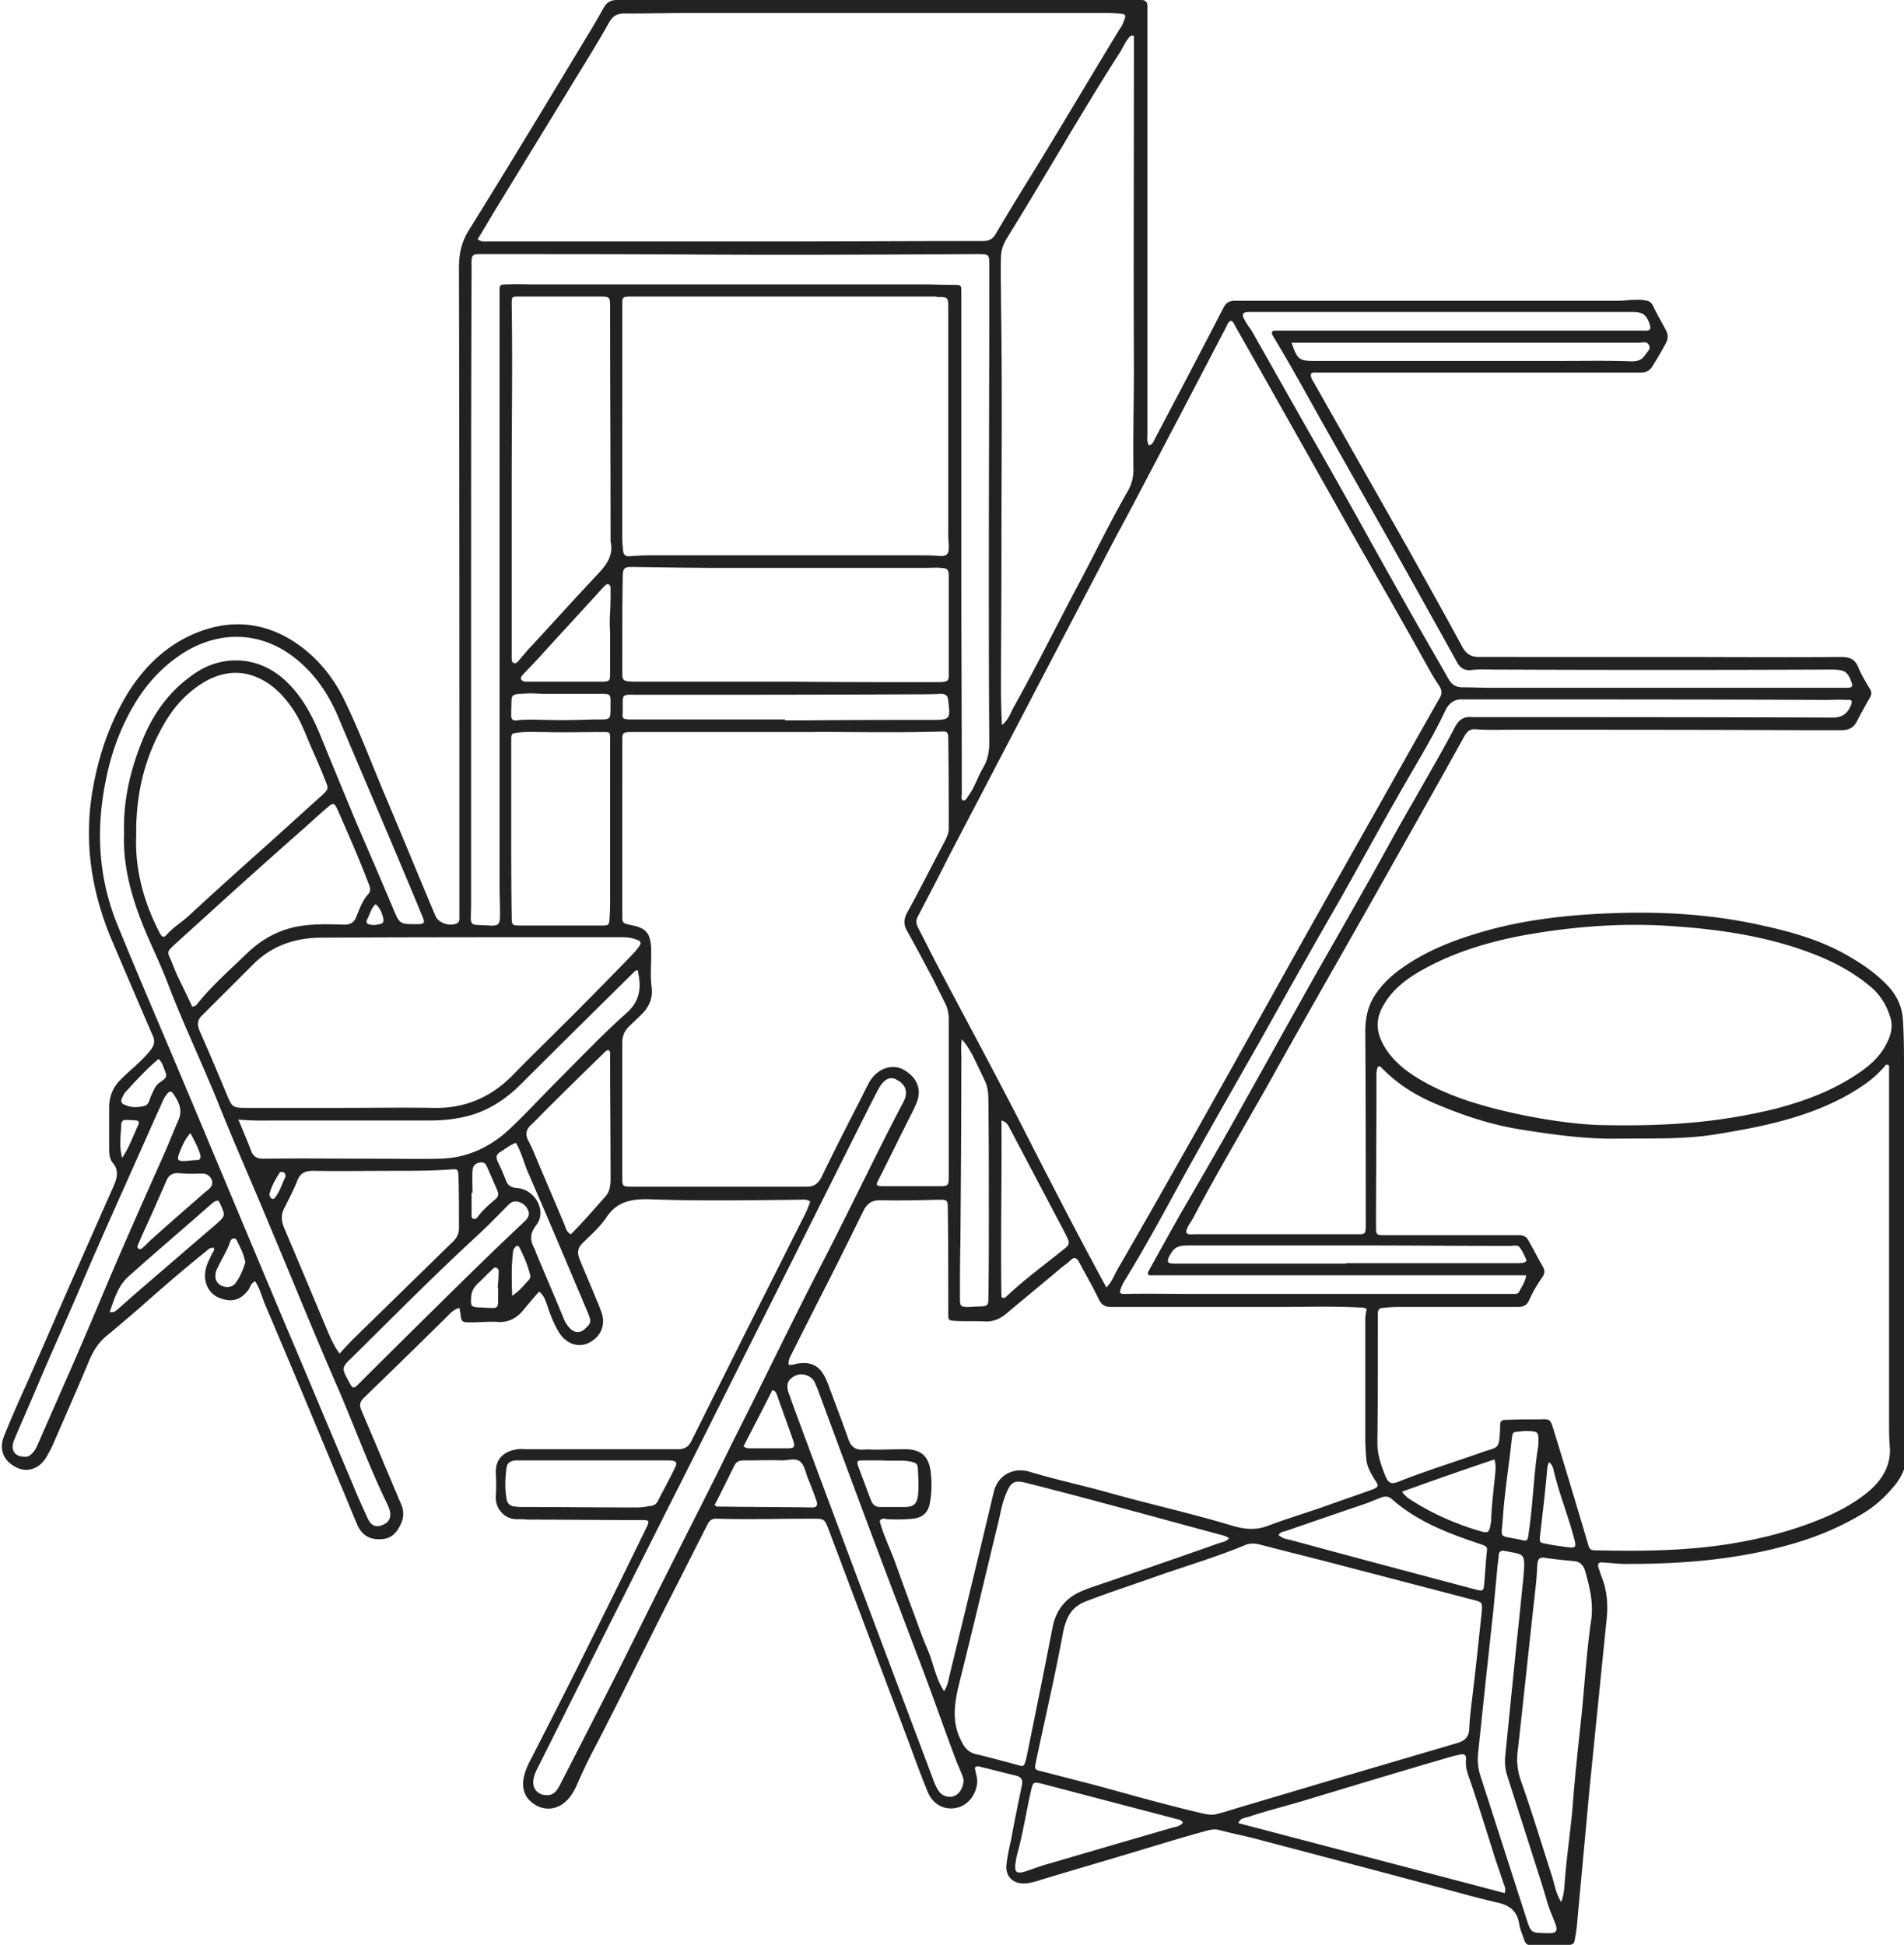 <svg fill="none" xmlns="http://www.w3.org/2000/svg" viewBox="0 0 604 617"><g clip-path="url(#a)"><path d="M604 340.082c0-5.325 0-10.65-.296-15.828-.148-4.29-1.628-7.988-4.587-11.242-3.699-3.994-7.99-6.953-12.577-9.615-8.582-5.03-17.904-7.693-27.374-9.764-15.093-3.402-30.333-4.437-45.722-3.994-14.057.444-27.965 1.775-41.43 5.474-10.062 2.81-19.68 6.36-28.262 12.721-2.811 2.071-5.327 4.586-7.25 7.397-2.516 3.55-3.404 7.692-3.404 11.982.148 20.265.148 40.679.148 60.945 0 3.402 0 3.403-2.811 3.403h-51.788c-.74 0-1.776.295-2.368-.592.148-1.775 1.48-3.107 2.22-4.586 7.99-15.088 16.72-29.733 25.006-44.526 10.95-19.674 22.195-39.2 33.293-58.874 9.321-16.568 18.643-32.988 27.817-49.556.888-1.479 1.776-2.218 3.551-2.071 3.552.296 7.251.148 10.802.148 31.517 0 62.886 0 94.403.148h10.801c2.22 0 3.847-.739 4.883-2.81 1.332-2.515 2.664-5.03 4.143-7.544.592-1.036.592-1.924-.148-2.959-1.331-2.219-2.663-4.438-3.551-6.657-1.036-2.514-2.663-3.254-5.327-3.254-18.348.148-36.695 0-55.043 0H469.35c-2.515 0-3.995-.74-5.327-2.959-5.622-10.354-11.393-20.709-17.164-31.064a1435697.78 1435697.78 0 0 0-30.185-53.253c-.444-.74-1.036-1.628-.74-2.663.592-.444 1.184-.296 1.776-.296h102.837c1.627 0 2.811-.592 3.699-2.071a121.333 121.333 0 0 0 4.291-7.396c.74-1.48.592-2.811-.148-4.142-1.332-2.515-2.811-5.03-3.995-7.544-.592-1.184-1.332-1.628-2.664-1.776-2.811-.443-5.622.148-8.582.148H391.816c-1.924 0-2.812.592-3.7 2.22-4.882 9.467-9.765 18.786-14.648 28.105-2.368 4.438-4.735 9.024-7.103 13.462-.443.887-.739 1.923-1.923 2.07-.74-1.331-.444-2.662-.444-3.846V2.071c0-1.48-.592-2.071-2.072-2.071H195.76c-2.072 0-3.255.74-4.291 2.515-1.924 3.55-3.995 6.952-6.067 10.355-12.133 20.117-24.266 40.236-36.696 60.206-2.367 3.846-3.107 7.544-3.107 11.834.148 65.531.148 131.062.148 196.593v9.172c0 .887.148 1.923-1.036 2.367-2.367.887-5.77-.296-6.658-2.663-5.179-12.278-10.21-24.556-15.389-36.834-4.439-10.354-8.286-20.857-13.169-30.916-3.699-7.84-9.026-14.349-16.276-19.083-8.73-5.621-18.2-6.952-27.966-3.846-11.541 3.698-19.975 11.834-25.894 22.189-5.03 8.876-8.138 18.343-9.914 28.402-2.959 16.716-.444 32.692 6.067 48.076 4.291 10.059 8.582 20.118 12.873 30.029.888 1.923.592 3.254-.74 4.882-2.663 3.402-6.066 5.917-9.026 8.875-2.811 2.663-3.995 5.621-3.995 9.32v13.017c0 1.479.148 3.106 1.036 4.29 2.22 2.515 1.48 5.029.296 7.692-4.143 9.319-8.286 18.787-12.43 28.106-4.882 11.094-9.617 22.041-14.5 33.135-2.663 5.917-5.327 11.835-7.694 17.752-1.776 4.289-.296 7.988 3.847 10.059 3.551 1.775 7.398.443 9.618-3.403.74-1.331 1.48-2.662 2.071-3.994 3.847-8.875 7.842-17.899 11.542-26.774 1.331-3.107 3.107-5.77 5.77-7.84 3.7-3.107 7.399-6.213 11.098-9.468 6.51-5.769 13.02-11.39 19.827-16.863.74-.592 1.48-1.48 2.664-1.332.444.74-.148 1.184-.444 1.775-.888 1.923-1.924 3.699-2.22 5.917-.444 3.551 1.184 6.805 4.291 8.136 3.995 1.628 6.807.888 9.322-2.366.74-.888.74-2.219 2.22-2.811 1.48 2.219 2.071 4.734 3.107 7.248 7.99 18.787 15.832 37.574 23.675 56.508 1.923 4.438 3.699 9.024 5.622 13.461 1.332 3.107 3.7 4.734 7.251 4.586 3.551 0 5.327-2.071 6.658-5.029.888-2.071.888-3.994 0-6.065-1.775-4.142-3.551-8.432-5.327-12.574-2.367-5.769-4.882-11.538-7.25-17.159-.74-1.628-.592-2.811.888-4.142 8.73-8.432 17.312-16.864 25.894-25.296 1.184-1.183 2.368-2.662 4.291-3.106.148.592.148 1.035.296 1.479.296 2.959.296 3.107 3.403 3.107 2.812 0 5.475-.296 8.286-.148 3.7.295 6.511-1.332 8.73-4.29 1.48-1.775 2.96-3.55 4.587-5.326 1.628 1.332 2.072 3.107 2.664 4.734.888 2.663 1.923 5.325 3.403 7.84 2.072 3.698 5.919 5.325 9.322 3.846 3.995-1.775 5.771-5.621 4.439-9.615a47.953 47.953 0 0 0-1.628-4.142c-1.775-4.438-3.699-8.728-5.474-13.165-.74-2.071-.444-3.403 1.035-4.882 2.664-2.663 5.475-5.029 7.547-8.136 3.403-5.177 8.138-5.917 13.76-5.769 15.833.592 31.517.296 47.35.148 1.184 0 2.367-.296 3.551.592-.592 1.775-1.332 3.55-2.219 5.177-3.996 7.84-7.843 15.68-11.838 23.52-7.99 15.828-15.832 31.657-23.674 47.337-.888 1.775-2.072 2.514-4.292 2.514H167.35c-1.036 0-2.071-.147-3.107 0-4.291.592-7.102 2.959-6.954 7.545a64.581 64.581 0 0 1 0 7.544c-.148 4.142 3.107 7.248 6.806 7.1 1.036 0 2.072 0 3.107.148 12.134 0 24.119.148 36.252.148 2.516 0 2.664.148 1.628 2.367-6.215 12.722-12.429 25.443-18.792 38.165-6.067 12.278-12.281 24.408-18.496 36.538-.888 1.775-1.48 3.55-1.775 5.325-.444 3.55.887 6.213 3.847 7.988 2.959 1.775 6.51 1.479 9.174-.74 1.627-1.331 2.663-2.958 3.551-4.733 1.775-3.994 3.551-7.988 5.623-11.834 8.878-17.012 17.164-34.319 25.894-51.331 3.403-6.656 6.806-13.461 10.209-20.118.592-1.183 1.184-2.071 2.812-2.071 10.357.296 20.715 0 31.073 0 3.107 0 3.403.148 4.587 3.255 3.255 8.58 6.51 17.307 9.766 25.887 4.882 13.017 9.765 25.887 14.648 38.904 2.368 6.213 4.587 12.574 7.103 18.639 1.627 3.994 5.326 5.917 9.174 5.03 3.699-.74 6.362-4.438 6.51-8.284 0-1.627-.592-3.107-.74-4.438.592-.592 1.184-.444 1.628-.296 3.847.888 7.546 1.923 11.393 2.811 1.628.444 2.22 1.183 1.924 2.958-1.184 5.769-2.368 11.391-3.403 17.16-.592 2.662-1.184 5.177-1.48 7.84-.592 4.142 2.219 6.656 6.363 6.213 1.479-.148 2.959-.592 4.291-1.036 11.245-3.402 22.491-6.657 33.736-10.059 5.919-1.775 11.689-3.55 17.608-5.177 1.776-.444 3.551-1.184 5.623-.592 3.847 1.036 7.842 1.775 11.689 2.811 21.899 5.769 43.798 11.538 65.697 17.455 3.699 1.035 7.399 1.923 11.098 2.811 3.699.887 5.919 2.81 6.51 6.656.296 1.775 1.036 3.403 1.628 5.178.296.887.888 1.627 2.072 1.627 3.995 0 7.99-.148 12.133-.148 1.036 0 1.627-.444 1.775-1.479.296-1.628.592-3.255.74-5.03 1.332-14.497 2.664-28.845 3.995-43.342l5.327-52.81c.592-4.881.296-9.763-1.628-14.349l-.887-2.662c-.444-1.332.148-1.775 1.479-1.627 2.812.147 5.771.591 8.582.443 16.425 0 32.849-1.331 48.829-5.621 9.026-2.367 17.46-5.769 25.451-10.651 3.847-2.366 7.25-5.621 10.061-9.171 2.664-3.55 3.848-7.544 3.848-11.834C604 419.371 604 379.726 604 340.082Zm-227.129 55.029h52.972c16.424 0 32.849.148 49.273.148 1.036 0 2.219-.444 2.959.443.888 1.184 1.48 2.515 2.072 3.847.296.591-.296.887-.888 1.035-.74.148-1.48.148-2.219.148h-54.008v.148H371.988c-1.627-.148-1.775-.592-1.184-2.071 1.48-2.959 2.664-3.698 6.067-3.698Zm210.261-171.299c-1.036 2.515-2.664 3.846-5.771 3.846-37.584-.148-75.167-.148-112.751-.148h-1.627c-2.664-.295-4.291.888-5.475 3.255-3.995 7.544-8.286 14.94-12.577 22.485-5.623 9.615-10.802 19.378-16.277 28.993-6.214 11.095-12.577 22.041-18.791 33.136l-23.527 42.158c-5.179 9.172-10.506 18.343-15.832 27.515-3.404 6.065-6.807 12.13-10.21 18.343-.148.295-.296.591.148 1.183h119.705c-.296 2.219-1.48 3.698-2.22 5.177-.444.888-1.331.74-2.219.74H377.167c-6.659 0-13.317-.148-19.976 0-.591 0-1.331.148-1.923-.444.148-1.331.888-2.81 1.628-3.994 7.398-11.982 13.908-24.408 20.715-36.685 7.398-13.314 14.944-26.479 22.491-39.793 7.694-13.757 15.388-27.514 23.231-41.123 7.546-13.165 14.648-26.479 22.195-39.496 4.439-7.84 9.174-15.385 13.021-23.668 1.183-2.367 2.959-3.551 5.474-3.403h14.649c33.441 0 66.881 0 100.321.148 2.22 0 4.439-.148 6.659 0 1.924-.148 2.072.296 1.48 1.775ZM469.35 489.783c2.664.888 2.516.888 2.22 3.403-.296 3.106-.444 6.065-.74 9.171-.148 2.367-.444 2.515-2.664 1.923-19.531-5.177-39.063-10.355-58.594-15.68-1.332-.296-2.664-.444-3.995-1.627.591-.888 1.331-1.036 2.071-1.184 8.582-2.958 17.164-5.917 25.894-8.875l4.439-1.775c1.184-.444 2.368-.592 3.551.444 7.991 7.1 17.756 10.798 27.818 14.2Zm-24.562-16.567c9.914-3.551 19.531-6.953 29.297-10.207.592 2.071.296 3.698.148 5.325-.444 4.586-1.036 9.024-1.184 13.609 0 .444 0 .888-.148 1.332-.443 2.958-.739 3.254-3.699 2.367-7.99-2.367-15.536-5.77-22.491-10.355-.444-.444-1.183-.888-1.923-2.071Zm-10.062-.444c-4.883 1.775-9.766 3.402-14.649 5.177-5.918 2.071-11.837 3.846-17.756 6.065-3.847 1.48-7.25 1.184-10.949.148-13.169-3.994-26.634-6.952-39.803-10.65-8.434-2.367-16.868-4.142-25.155-6.657-4.587-1.331-9.913.74-11.245 6.805-4.587 19.378-9.322 38.904-14.057 58.282-.296 1.48-.592 2.959-1.628 4.586-2.811-4.29-3.403-9.171-5.326-13.461-1.924-4.438-3.404-9.024-5.179-13.609a1354.443 1354.443 0 0 1-4.883-13.462c-1.628-4.585-3.847-8.875-5.031-13.461.74-1.035 1.48-.74 2.22-.592 2.811.148 5.474.148 8.286-.148 2.959-.295 4.735-1.775 5.326-4.585.74-3.55.74-7.101.296-10.651-.739-4.882-3.255-6.805-8.286-6.805-3.107 0-6.362.148-9.47.148-1.183 0-2.367-.148-3.551 0-2.515.148-3.847-.887-4.735-3.254-1.923-5.473-3.995-10.947-6.066-16.42-.296-1.035-.74-1.923-1.184-2.958-1.924-4.142-4.883-5.474-9.322-4.586-.74.148-1.332.444-2.367.296-.296-1.627.739-2.959 1.331-4.29 2.812-5.621 5.623-11.095 8.434-16.716 4.735-9.171 9.322-18.49 13.909-27.81 1.184-2.367 2.664-3.402 5.327-3.402 6.067.148 12.281 0 18.348-.148 2.959 0 3.107 0 3.107 2.958.148 10.355.148 20.71.148 31.065v1.923c0 2.367 0 2.367 2.516 2.515 3.107.148 6.066 0 9.174.148 2.663.148 4.882-.888 6.954-2.663 5.623-4.734 11.393-9.467 17.016-14.201 1.036-.887 2.22-1.627 3.255-2.663 1.184-1.035 1.776-.591 2.516.592 2.071 3.846 4.291 7.692 6.214 11.686.888 1.923 1.924 2.663 4.143 2.663h52.381c8.73 0 17.312-.296 26.042.148.888 0 1.627 0 2.515.444-.148 1.035-.444 2.071-.444 3.106V456.5c0 2.071.148 3.994.296 6.065.148 2.515 1.332 4.586 2.664 6.805 1.479 2.071 1.331 2.514-1.332 3.402Zm-158.472 3.106-3.995-10.65c-.592-1.627-.296-1.923 1.331-1.923h6.215c3.107.296 5.919-.148 8.582.296 2.367.443 2.811.739 2.811 2.958.148 2.663.296 5.325 0 7.988-.444 2.663-1.331 3.402-3.995 3.55h-7.99c-1.48 0-2.367-.739-2.959-2.219Zm28.853-146.151c1.628 1.775 2.368 3.255 3.255 4.734 1.332 2.663 2.664 5.473 3.996 8.284 1.035 2.071 1.183 4.29 1.183 6.509.148 11.982.148 23.964.148 35.798 0 8.727 0 17.603-.148 26.331 0 2.958-.148 2.958-2.959 3.106-1.184 0-2.367.148-3.551.148-2.22 0-2.516-.296-2.516-2.663 0-5.769 0-11.686.148-17.455.148-19.082.296-38.313.296-57.395.148-2.071-.296-4.29.148-7.397Zm12.577 25.74c1.924.591 2.22 1.775 2.812 2.81l17.312 32.84c.148.148.148.443.296.591 1.479 2.959 1.331 3.107-1.332 5.178-5.919 4.733-12.133 9.319-17.608 14.497-.296.295-.592.591-1.48.148-.296-18.491.148-37.13 0-56.064Zm204.342-243.043c-1.035 1.627-2.219 2.219-4.439 2.219-6.954-.296-13.761-.148-20.715-.148h-80.346c-4.439 0-5.031-.592-6.806-5.769h110.235c1.036 0 2.515-.592 3.107.739.74 1.036-.296 1.923-1.036 2.959ZM396.255 98.963h121.48c3.404 0 4.587.887 5.623 3.994.296 1.183.296 1.923-1.184 1.923H404.985c-1.628 0-1.924.443-1.036 1.923 6.362 10.502 12.133 21.301 18.2 31.952l19.088 33.727c6.954 12.426 13.908 24.851 20.863 37.425 1.036 1.923 2.367 2.959 4.735 2.663 2.367-.296 4.587-.148 6.954-.148 35.66.148 71.32.148 107.128 0 4.143 0 5.179.592 6.363 3.846.592 1.479.296 1.923-1.332 1.923H472.901c-2.959 0-5.918-.148-8.878-.148-2.071 0-3.403-.74-4.439-2.515-3.847-6.804-7.842-13.609-11.689-20.413a3014.644 3014.644 0 0 1-16.72-29.882c-5.475-9.763-10.95-19.526-16.572-29.289l-17.313-30.621c-.739-1.331-1.775-2.366-2.367-3.698-1.184-1.923-.74-2.662 1.332-2.662Zm-22.787 34.466 15.536-29.733c.148-.444.296-.739.592-1.183.444-.74 1.184-1.036 1.628-.148.296.296.444.74.592 1.035 12.429 21.893 24.71 43.787 37.139 65.828 7.399 13.017 14.797 25.887 22.047 38.904 1.776 3.107 3.404 6.361 5.475 9.319.74 1.184 1.184 2.367.296 3.847-5.031 8.875-10.062 17.751-14.945 26.478-10.505 18.639-21.159 37.426-31.664 56.212-10.062 18.047-20.124 36.094-30.186 53.993-8.434 14.941-16.868 29.881-25.45 44.674-1.036 1.775-1.628 3.846-3.551 5.769-2.22-3.994-4.143-7.692-6.067-11.242-7.398-13.905-14.501-27.81-21.603-41.715-8.434-16.42-17.312-32.84-25.894-49.112-2.072-3.994-4.143-8.136-6.215-12.13-.592-1.183-.74-2.219 0-3.55 3.256-6.213 6.511-12.426 9.618-18.639l26.19-50.147c9.026-17.307 18.052-34.467 27.078-51.774 6.511-11.982 12.873-24.408 19.384-36.686ZM201.383 228.25h-1.628c-2.22-.148-2.368-.148-2.22-2.367.148-6.065-1.035-5.473 5.623-5.473 28.854 0 57.707 0 86.709-.148 2.811 0 5.77 0 8.582-.148 1.627 0 2.219.592 2.367 2.219.74 5.917.592 6.065-5.475 6.065-13.169 0-26.486 0-39.655.148h-6.658v-.296h-47.645Zm95.734-134.021c3.699 0 3.699 0 3.699 3.698V168.044c0 1.627 0 3.107.148 4.734.148 3.106-.444 3.846-3.551 3.55-2.22-.148-4.439-.148-6.659-.148H205.97c-2.072 0-4.292.148-6.363.296-1.184 0-1.776-.444-1.924-1.627-.148-1.48-.296-2.959-.296-4.438V97.04c0-2.959 0-2.959 3.256-2.959h96.474v.148Zm-99.73 118.193c0-9.763 0-19.526.148-29.142 0-2.958.444-3.402 2.812-3.402 9.618.148 19.235.296 28.853.296h64.81c1.479 0 2.959-.148 4.439 0 2.219.148 2.515.444 2.515 2.811v28.845c0 4.438.592 4.586-4.439 4.586-14.797 0-29.593 0-44.39-.148h-50.752c-3.996-.148-3.996-.148-3.996-3.846ZM359.707 11.39v7.84c0 32.544-.148 65.236 0 97.78 0 10.65-.296 21.449-.148 32.1 0 2.366-.592 4.585-1.776 6.656-5.77 10.059-10.801 20.562-16.276 30.769-6.658 12.574-13.021 25.443-19.976 37.869-1.035 1.923-1.627 3.994-3.699 5.621-.148-3.698-.296-7.248-.296-10.946 0-13.905.148-27.811.148-41.568 0-27.662.296-55.324-.148-82.838 0-4.29-.148-8.728 0-13.018 0-2.219.74-4.142 1.776-5.917 12.133-19.526 23.379-39.496 35.808-58.874 1.184-1.776 1.923-3.994 3.551-5.474.444-.148.74-.148 1.036 0Zm-203.75 57.1c8.286-13.61 16.572-27.07 24.858-40.68 4.143-6.804 8.434-13.61 12.429-20.71 1.184-2.07 2.664-2.958 5.179-2.81 6.511 0 13.169-.148 19.68-.148h131.838c1.628 0 3.403 0 5.031.148 2.219.148 2.367.444 1.48 2.515-.296.887-.74 1.775-1.332 2.514-8.286 13.61-16.424 27.367-24.71 40.976-4.883 7.988-9.914 15.976-14.649 24.112-1.036 1.627-2.22 2.07-4.143 2.07-23.527 0-47.054.149-70.58.149h-86.413c-1.036 0-2.071.148-3.107-.74 1.479-2.367 2.959-4.882 4.439-7.396Zm-6.511 218.931v-92.158c0-36.39 0-72.928.148-109.318 0-5.917-.592-5.325 5.623-5.325 22.787 0 45.574 0 68.361.148 28.705.148 57.411 0 86.116-.148h.296c3.847 0 3.847 0 3.847 3.846 0 32.839-.148 65.679-.148 98.519 0 17.455 0 34.91.148 52.365 0 2.959-.444 5.622-1.923 8.136-1.776 2.959-2.664 6.213-4.735 9.024-.444.592-.592 1.331-1.628 1.479-.888-.592-.444-1.479-.444-2.219 0-23.52-.148-47.04-.148-70.56V92.898c0-2.515 0-2.515-2.367-2.515-3.108 0-6.215-.148-9.174-.148H169.866c-2.96 0-5.919-.148-8.878 0-2.516 0-2.516.148-2.516 2.515v187.126c0 3.55.148 6.953.148 10.503 0 2.811-.444 3.402-3.255 3.254-6.807-.443-6.067.74-5.919-6.212Zm12.725-25v-27.366c0-2.367 0-2.367 2.368-2.663 2.663-.296 5.327-.148 7.99-.148 6.215.148 12.429 0 18.792 0 2.219 0 2.219 0 2.219 2.219V284.758c0 2.071 0 3.994-.148 6.065-.148 2.81-.148 2.81-2.959 2.81h-25.006c-3.108 0-3.108 0-3.108-3.254-.148-9.319-.148-18.639-.148-27.958Zm26.338-34.171c-4.882.148-9.765.296-14.5.148-3.404 0-6.659-.296-10.062.148-1.184.148-1.776-.296-1.776-1.479v-1.628c.296-5.473-.887-5.177 5.771-5.473 1.776 0 3.551.148 5.327.148h17.46c2.811 0 2.959.148 2.959 2.811-.148 5.621.74 5.325-5.179 5.325Zm5.031-27.81v13.313c0 2.219-.148 2.367-2.219 2.515H166.61c-1.479-.296-1.775-1.035-.739-2.219 1.627-1.775 3.403-3.55 5.03-5.325 6.659-7.397 13.465-14.645 20.124-22.041l.888-.888c.296-.296.74-.591 1.035-.444.592.148.74.74.74 1.332 0 2.515 0 5.029-.148 7.692-.148 1.775-.148 3.994 0 6.065Zm-4.143-18.047c-6.954 7.396-13.909 15.088-20.863 22.633-1.48 1.479-2.811 3.254-4.143 4.733-.296.444-.888.74-1.332.592-.74-.148-.74-1.036-.74-1.627V151.92c0-18.343.296-36.833 0-55.176 0-2.663 0-2.663 2.22-2.663h25.45c3.551 0 3.551 0 3.551 3.698 0 24.556.148 49.112.148 73.667v.296c1.036 4.586-1.479 7.692-4.291 10.651Zm-10.061 114.939h17.756c1.627 0 3.255.147 4.734.739 1.48.444 1.776 1.036.888 2.219a24.135 24.135 0 0 1-2.515 2.959c-4.735 4.881-9.47 9.763-14.205 14.496-7.694 7.84-15.684 15.533-23.379 23.373-6.954 7.1-15.388 10.65-25.302 10.355-9.47-.148-18.792 0-28.262 0H78.422c-4.735 0-4.735-.148-6.51-4.29-2.812-6.805-5.623-13.462-8.582-20.118-.888-2.071-.74-3.551.888-5.03l16.424-16.42c5.77-5.621 12.873-7.988 20.715-8.136 26.042-.147 51.936-.147 77.979-.147Zm-123.997 2.366 19.088-17.307c7.25-6.509 14.5-13.017 21.751-19.378 2.664-2.367 5.179-4.734 7.843-6.953 1.627-1.479 2.071-1.331 2.959.592 3.551 7.988 6.954 15.828 10.062 23.964.443 1.035.591 2.071-.148 2.958-1.924 2.071-2.812 4.734-3.848 7.249-.739 1.923-1.923 2.515-3.847 2.515-5.031-.148-9.913-.296-14.796.591-6.363 1.184-11.69 4.29-16.277 8.728-5.327 5.177-10.95 10.059-15.536 15.828-.296.444-.74.74-1.628.888-1.332-2.959-2.811-5.917-4.29-9.024-.889-1.775-1.628-3.698-2.368-5.621-1.332-2.811-1.332-2.811 1.035-5.03Zm-2.515-3.106c-.888 1.035-1.48.592-2.072-.444-5.178-9.911-7.99-20.414-7.546-31.064-.148-12.426 2.368-23.669 8.138-34.171 2.516-4.586 5.623-8.728 9.766-11.982 7.398-5.917 15.093-7.249 22.64-2.959 3.846 2.219 6.658 5.326 9.173 9.024 2.515 3.698 3.995 7.84 5.77 11.982 1.48 3.402 3.108 6.952 4.44 10.502 1.183 2.663 1.035 2.959-1.036 4.882-5.623 5.029-11.098 10.059-16.72 15.088-8.434 7.545-16.868 15.089-25.155 22.781-2.367 2.219-5.178 3.846-7.398 6.361Zm66.289-9.763c1.48 1.183 1.924 2.662 2.368 3.994.443 1.775.148 2.219-1.776 2.515-.74.147-1.48.147-2.22 0-1.035-.148-1.479-.592-1.035-1.628.888-1.627 1.183-3.402 2.663-4.881Zm-80.198 61.093c.296-.591.592-1.183 1.036-1.627 3.255-3.55 6.51-7.1 10.358-10.355 1.035 1.036 1.331 1.923 1.627 2.811 1.184 2.81 1.184 2.958-1.331 4.733-1.48 1.036-1.924 2.663-2.664 4.142-.592 1.184-.592 2.811-2.22 3.255-1.923.444-3.994.592-5.918-.296-1.48-.444-1.628-1.331-.888-2.663Zm-.444 8.876c0-1.036.592-1.627 1.628-1.479 1.036 0 2.071 0 3.107.148.592 0 1.036.443.74 1.183-1.628 3.55-2.96 7.396-5.179 10.651-1.036-3.551-.444-6.953-.296-10.503ZM23.38 432.24 12.28 457.536c-.592 1.331-1.036 2.514-2.071 3.55-.74.739-1.48 1.183-2.516 1.035-3.107 0-4.439-2.219-3.255-5.177 2.367-5.621 4.883-11.243 7.25-16.864 4.735-11.242 9.914-22.484 14.649-33.727 7.25-16.863 14.797-33.431 22.195-50.147 1.036-2.367 2.22-4.881 3.255-7.248.296-.74.888-1.479 1.332-2.071.592-.74 1.332-.74 1.776 0 1.775 2.515 3.107 5.177 1.775 8.284-1.48 3.402-2.811 6.804-4.29 10.207-5.92 13.313-11.838 26.626-17.609 40.088A2073.78 2073.78 0 0 1 23.38 432.24Zm38.915-64.2c-1.332 0-2.663.296-4.143.296-1.628 0-1.924-.444-1.48-1.923.888-2.367 1.776-4.734 3.7-6.952 1.331 2.366 2.367 4.437 3.107 6.656.296 1.184.148 1.923-1.184 1.923Zm2.071 4.29c1.628 0 3.108 1.479 2.96 3.107-.148 1.035-.888 1.775-1.776 2.366-5.77 5.03-11.541 10.059-17.164 15.089-1.036.887-1.923 1.923-2.96 2.81-.443.444-1.035.888-1.627.296-.444-.443 0-1.035.148-1.479 1.628-3.846 3.403-7.544 5.03-11.242 1.185-2.811 2.516-5.622 3.7-8.432.74-1.923 1.924-2.811 4.143-2.663 2.516.296 5.031.148 7.546.148Zm-21.159 37.869c-2.071 1.775-4.143 3.698-6.214 5.473-.444.296-.74.74-2.22.592 1.48-4.142 2.663-8.284 5.919-11.242 8.582-7.692 17.312-15.089 26.042-22.781.74-.592 1.332-1.331 2.515-1.331.296.444.592.887.74 1.331 1.48 3.255 1.48 3.55-1.184 5.917-8.434 7.249-17.016 14.645-25.598 22.041Zm31.37-2.958c-.889 1.183-2.96 1.331-4.44.591-1.332-.739-1.923-1.923-1.775-3.402 0-1.035.443-1.775.887-2.663 1.184-2.514 2.812-5.029 3.7-7.692.148-.591.591-1.183 1.331-1.183.592 0 .888.592 1.036 1.035 1.036 2.071 2.072 4.142 2.515 6.509-.74 2.367-1.627 4.734-3.255 6.805Zm48.236 69.821c.296.739.74 1.627.888 2.367.444 2.219-.444 3.698-2.515 4.437-1.924.74-3.404.148-4.439-1.923-1.628-3.55-3.256-7.1-4.735-10.798-7.251-17.012-14.353-34.171-21.603-51.183-11.394-27.07-22.64-53.993-34.033-81.063-6.362-15.089-12.873-30.177-19.087-45.414-6.215-15.236-6.955-30.768-3.552-46.744 1.628-7.988 4.44-15.68 8.582-22.781 3.995-6.804 9.026-12.426 15.685-16.715 11.69-7.397 25.154-7.101 36.252 2.07 5.918 4.882 9.913 10.947 12.873 17.752 6.51 15.532 13.169 30.916 19.679 46.448 2.368 5.622 4.735 11.243 7.103 17.012 1.036 2.367.74 2.663-1.776 2.663-5.327 0-5.327 0-7.398-4.882-4.143-9.911-8.434-19.674-12.577-29.437-3.552-8.58-7.103-17.16-10.654-25.887-2.663-6.361-5.919-12.426-11.097-17.16-8.287-7.692-19.532-8.136-28.114-2.515-8.582 5.622-14.057 13.462-17.608 22.781-3.551 9.024-5.623 18.491-5.327 28.106-.444 10.799 2.515 20.858 6.51 30.621 2.516 6.065 5.475 11.982 7.695 18.047 5.03 13.017 11.097 25.591 16.276 38.609 4.883 12.129 10.21 24.111 15.24 36.241 7.547 17.899 14.797 35.946 22.64 53.846 5.031 11.834 9.47 23.964 15.092 35.502ZM87.3 379.874c-.592.888-1.331.444-1.627-.296-.148-.295-.296-.591-.148-.887.591-2.367 1.775-4.438 3.107-6.509.148-.444.74-.444 1.184-.296.592.148.74.592.74 1.48-1.036 1.923-1.628 4.437-3.256 6.508Zm6.955-5.177c.888-2.367 2.367-3.254 5.03-3.254 8.583.147 17.165 0 25.747 0 6.066 0 12.133 0 18.052-.444 2.219-.148 2.219 0 2.367 2.219.148 5.473.148 10.946.148 16.419 0 1.628-.592 2.959-1.775 4.142-10.506 10.207-21.012 20.562-31.517 30.769-1.48 1.479-2.96 3.106-4.587 4.882-1.924-2.663-2.812-4.882-3.847-7.249-4.587-10.946-9.174-21.893-13.761-32.691-.888-2.219-1.036-4.142.148-6.361 1.331-2.663 2.811-5.474 3.995-8.432Zm63.921 29.141c0 1.628-.148 3.107-.296 4.734h.148v3.846c0 2.367-.296 2.663-2.515 2.515-1.184 0-2.368-.148-3.403-.148-2.516-.148-2.812-.296-2.664-2.811 0-1.775.592-3.254 1.924-4.585 1.627-1.48 3.107-3.107 4.735-4.586.296-.296.74-.888 1.331-.592.888.296.74 1.036.74 1.627Zm-12.429 3.551c-10.653 10.502-21.307 21.005-31.813 31.508-1.775 1.775-2.071 1.775-3.255-.592-2.367-4.29-2.367-4.438 1.036-7.692 13.021-12.87 25.894-25.887 39.359-38.313 3.551-3.254 6.806-6.657 10.21-10.059 1.183-1.331 2.663-1.331 4.143-.592 1.479.74 2.071 2.071 2.367 3.107 0 1.627-1.036 2.367-1.923 3.254-6.807 6.361-13.465 12.87-20.124 19.379Zm4.143-35.799c0-1.183.444-2.218 1.776-2.662 1.184-.296 2.071-.296 2.663.887 1.184 2.663 2.368 5.326 3.551 8.136.444 1.036 0 1.923-.739 2.515-2.072 1.775-3.996 3.402-5.623 5.621-.296.444-.74.74-1.332.592-.592-.148-.592-.74-.592-1.331v-6.953h.296c0-2.219-.148-4.586 0-6.805Zm17.756 34.615c-1.479 1.479-2.663 3.255-5.179 4.882-.148-5.03-.296-9.468.296-13.905 0-.444.148-.888.444-1.184.444-.887 1.184-1.035 1.628-.148 1.332 2.663 2.515 5.326 3.255 8.284.296.74.148 1.479-.444 2.071Zm18.94 10.503c1.036 2.663.888 3.106-.888 4.734-1.628 1.627-3.403 1.479-5.031-.148-.888-1.036-1.627-2.219-2.071-3.551-2.812-6.804-5.771-13.609-8.582-20.413-.148-.296-.148-.592-.296-.888-1.48-2.663-1.924-4.734.444-7.84 3.403-4.438-.444-11.242-6.067-11.686-2.072-.148-3.107-.888-3.699-2.663-.74-1.923-1.628-3.994-2.516-5.769-.592-1.331-.444-2.219.74-2.958 1.628-1.036 3.108-2.219 5.031-2.959 1.776 2.959 2.516 6.213 3.699 9.023 6.511 14.941 12.873 30.029 19.236 45.118Zm5.475-37.13c-3.552 3.994-7.103 8.136-10.95 11.983-1.332-.592-1.627-1.924-2.071-3.107-2.96-7.1-6.067-14.201-9.026-21.301-.74-1.775-1.48-3.551-2.368-5.178-1.036-1.923-.888-3.55.888-5.177 1.628-1.479 2.959-2.959 4.439-4.438 6.215-6.213 12.429-12.278 18.792-18.491.296-.296.74-.739 1.331-.739.592.443.444 1.183.444 1.775 0 13.313.148 26.626.148 39.94-.148 1.923-.444 3.402-1.627 4.733Zm-15.833-36.094c-4.735 4.734-9.322 9.764-14.353 14.497-6.214 5.917-13.76 9.468-22.49 9.615-6.659.148-13.317 0-19.976 0-11.985 0-23.97-.147-35.808 0-2.071 0-3.255-.591-3.995-2.662-1.184-3.107-2.515-6.213-3.995-9.763 4.439.443 8.286.296 11.985.296h48.829c3.551 0 6.955-.296 10.358-1.036 7.25-1.479 13.317-5.325 18.496-10.503 11.985-11.982 23.97-23.816 36.104-35.798.148-.148.295-.148.887-.444 1.184 5.178 1.036 9.468-3.255 13.462-7.99 7.1-15.24 14.792-22.787 22.336Zm79.754 32.988h-55.191c-3.404 0-3.404 0-3.404-3.254v-42.307c0-2.071.592-3.698 2.072-5.178 1.332-1.331 2.811-2.662 4.143-3.994 2.368-2.366 3.551-5.177 3.107-8.579-.444-3.255-.148-6.509-.148-9.911v-2.515c-.296-4.734-1.627-6.361-6.362-7.249-2.664-.591-2.812-.591-2.812-3.254V235.35c0-3.106.148-3.106 3.404-3.106h56.375c8.434-.148 24.562.296 40.839-.148 2.515-.148 2.811 0 2.811 2.515.148 9.467.148 18.786.148 28.254 0 1.775-.888 3.254-1.627 4.733-3.848 7.249-7.547 14.645-11.542 21.893-1.184 2.219-1.184 3.847 0 5.918 2.811 5.029 5.475 10.058 8.138 15.088l3.995 7.988c.74 1.479 1.036 3.254 1.036 4.882v50.146c0 2.515-.296 2.811-2.663 2.811h-18.052c-2.368 0-2.516-.296-1.48-2.219 3.551-6.952 6.955-14.053 10.506-21.005.444-.888.888-1.775 1.183-2.515 2.664-5.621-.443-9.319-3.847-11.242-3.847-2.071-8.582-.148-10.949 4.141-1.48 2.811-2.812 5.622-4.291 8.432-3.699 7.249-7.399 14.497-10.95 21.893-1.183 1.923-2.367 2.663-4.439 2.663Zm-54.156 101.773c-11.985 0-23.97-.148-35.807-.148-.888 0-1.776 0-2.516-.148-1.628 0-2.663-1.035-2.811-2.514-.592-3.255-.444-6.509 0-9.764.148-1.627 1.331-2.218 2.959-2.366H212.332c2.22.148 2.663.591 1.776 2.366-1.776 3.699-3.699 7.101-5.475 10.651-.592 1.036-1.48 1.479-2.663 1.479-1.48.296-2.812.444-4.144.444Zm10.358 19.674c-5.771 11.391-11.393 22.929-17.164 34.319-5.771 11.391-11.541 22.633-17.312 33.875-.888 1.628-1.776 3.403-4.143 3.403-3.107 0-4.883-2.219-4.291-5.178.148-1.035.592-2.071 1.036-2.958l21.307-42.603c8.138-16.124 16.276-32.396 24.414-48.52 9.026-17.899 17.904-35.798 26.93-53.697 11.246-22.337 22.343-44.674 33.589-67.011.887-1.627 1.627-3.254 2.515-4.733 1.628-2.663 3.551-3.402 5.475-2.219 2.811 1.479 3.551 3.846 2.219 6.657-.592 1.183-1.183 2.219-1.775 3.402-8.434 16.272-16.277 32.84-24.711 49.111-9.618 18.639-18.644 37.574-28.113 56.212-6.511 13.462-13.317 26.627-19.976 39.94Zm34.328-55.324c1.628 4.734 3.404 9.467 5.031 14.201.74 2.219.592 2.663-1.775 2.663h-11.986c-.592 0-1.035 0-1.923-.592 3.107-6.065 6.214-11.982 9.174-17.899 1.183.444 1.183 1.035 1.479 1.627Zm11.246 35.65c-10.062-.148-20.272-.148-30.333-.296-.148 0-.148-.148-.74-.443 2.219-4.29 4.291-8.58 6.362-12.722.74-1.479 2.22-1.479 3.7-1.479 3.847 0 7.546-.148 11.393 0 1.924 0 4.291-.888 5.771.443 1.331 1.184 1.627 3.403 2.367 5.178a150.88 150.88 0 0 1 2.812 7.396c.295 1.184 0 1.923-1.332 1.923Zm44.834 91.567c-1.48.591-3.551-.001-4.587-1.332-1.036-1.331-1.628-2.958-2.22-4.586l-18.2-48.371c-8.878-23.669-17.756-47.337-26.486-71.005-.296-1.035-.739-2.071-1.035-2.958-.74-2.515 0-4.142 2.367-5.178 1.776-.887 4.439-.148 5.623 1.479.592.888.888 1.923 1.331 2.811 4.292 11.686 8.583 23.224 12.874 34.763 6.658 17.899 13.465 35.798 20.271 53.697 3.699 9.763 7.102 19.674 10.802 29.437.444 1.184 1.035 2.367 1.479 3.55.444 1.036.888 2.219.888 2.811-.296 2.663-1.48 4.29-3.107 4.882Zm20.123-9.912c-4.439-1.183-8.73-2.366-13.169-3.402-2.367-.592-3.551-2.071-4.587-4.142-3.107-6.065-2.219-11.834-.74-18.047 4.291-17.011 8.287-34.171 12.43-51.182.739-2.959 1.183-6.065 2.367-8.876 1.628-4.142 2.663-4.881 6.954-3.698 8.139 2.071 16.129 4.142 24.267 6.361 12.281 3.254 24.562 6.657 36.696 9.911 1.036.296 1.923.444 2.959 1.183-.888 1.036-1.923 1.184-2.959 1.48a3541.989 3541.989 0 0 1-36.252 12.573c-2.516.888-5.031 1.628-7.398 2.663-5.031 2.071-8.139 5.769-9.322 11.242-2.664 13.758-5.475 27.515-8.286 41.42-.148.443-.148.739-.296 1.183-.592 1.923-.74 1.923-2.664 1.331Zm48.533 20.118c-12.725 3.699-25.45 7.397-38.027 11.095-2.812.739-5.475 1.775-8.138 2.663-2.664.739-3.256.147-2.96-2.515.148-1.036.296-2.071.592-3.107 1.776-6.508 2.812-13.165 4.291-19.822.74-3.106.74-3.106 3.847-2.367 14.057 3.699 28.262 7.397 42.319 11.095.74.148 1.627.296 2.071 1.183-1.035 1.332-2.663 1.332-3.995 1.775Zm14.945-4.585c-1.332.443-2.663.296-4.143 0-11.542-2.663-22.935-5.917-34.328-9.024-5.771-1.479-11.394-2.958-17.165-4.438-2.515-.591-2.367-.591-1.923-3.106 2.811-13.313 5.919-26.627 8.434-40.088.296-1.775.74-3.55 1.48-5.177 1.183-2.811 3.255-4.586 6.066-5.622 7.695-2.958 15.537-5.473 23.379-8.284 9.026-3.106 18.348-5.917 27.226-9.615 1.628-.591 3.107-.444 4.735 0 7.842 2.071 15.832 3.994 23.674 6.065 14.797 3.846 29.446 7.692 44.243 11.539 2.219.591 2.367.739 2.219 3.254-.888 8.284-1.776 17.011-2.811 25.591-.444 3.994-1.036 7.988-1.184 11.982-.148 2.515-1.332 3.698-3.699 4.438l-37.732 11.094-32.848 9.763c-1.924.592-3.7 1.184-5.623 1.628Zm91.147 25.147a68967.904 68967.904 0 0 0-84.489-22.189c.592-1.627 1.924-1.627 2.96-1.923 6.658-2.219 13.465-3.846 20.123-5.917 14.205-4.29 28.41-8.58 42.615-12.722 1.479-.443 3.107-.887 4.587-1.183 1.331-.296 2.071 0 1.923 1.627-.296 2.811.888 5.326 1.776 7.988 2.515 7.544 4.883 15.089 7.25 22.633.888 2.811 1.924 5.621 2.811 8.432.296.739.888 1.775.444 3.254Zm14.205 12.722c-6.066-.148-5.77.296-7.546-5.326-4.735-14.644-9.47-29.437-14.205-44.082a17.614 17.614 0 0 1-.888-7.84c.74-7.1 1.48-14.053 2.22-21.153.888-8.136 1.775-16.42 2.663-24.556l1.332-14.201c.148-.887.296-1.923.296-2.81.148-1.036.592-1.48 1.775-1.332.444.148 1.036.148 1.48.296 5.179.888 5.179.888 4.587 8.284-.592 5.473-1.332 13.313-2.219 21.301-1.184 11.834-2.368 23.521-3.552 35.355-.148 2.071 0 3.994.592 5.917 2.96 9.319 5.919 18.491 8.878 27.81 1.332 4.142 2.664 8.284 3.847 12.426.74 2.514 1.776 4.733 2.664 7.1.74 2.071.148 2.811-1.924 2.811ZM476.749 481.5c.591-8.284 1.923-16.568 2.811-24.852.296-2.367.296-2.367 2.663-2.515.74-.148 1.48-.148 2.22-.148 3.699.148 3.699.148 3.551 4.734-1.48 8.58-1.628 18.343-3.107 27.958-.296 2.219-.444 2.367-2.664 1.775-7.102-1.479-5.918 0-5.474-6.952Zm27.965 32.839c-1.331 9.172-1.923 18.491-2.811 27.81-1.036 10.059-2.22 20.266-2.959 30.325-.74 8.728-2.072 17.16-2.664 25.887-.148 1.627-.296 3.107-1.036 5.03-1.775-2.811-2.071-5.621-2.959-8.284-3.255-10.207-6.363-20.414-9.914-30.473-1.035-3.106-1.331-6.065-.888-9.319 1.924-17.16 3.7-34.319 5.623-51.479.296-2.514.444-5.029.592-7.544.148-1.627.592-2.367 2.368-2.071 3.107.444 6.066.74 9.173 1.036 1.924.148 2.96 1.183 3.552 2.958 1.479 5.178 2.811 10.355 1.923 16.124Zm-16.128-27.514c.74-6.361 1.48-12.574 2.071-18.935.148-1.183 0-2.514.74-3.994 1.332 1.036 1.332 2.219 1.628 3.255 1.628 6.804 4.291 13.313 6.066 19.97 1.184 4.142 1.036 4.142-3.107 3.55-1.775-.296-3.551-.444-5.327-.888-2.219-.295-2.367-.443-2.071-2.958Zm104.612-14.053c-3.699 3.254-8.138 5.769-12.577 7.84-9.914 4.438-20.271 7.248-30.925 9.024-14.205 2.366-28.41 2.514-42.762 2.218-2.664 0-2.664-.147-3.404-2.81-3.551-11.982-7.102-23.816-10.801-35.798-.888-2.811-1.036-3.107-3.995-2.959-3.403 0-6.807 0-10.21.148-2.515 0-2.663.148-2.663 2.811-.296 6.804-.444 5.621-5.919 7.544-8.73 3.106-17.46 5.769-26.042 9.171-2.516 1.036-3.403.74-4.439-1.775-1.332-3.254-2.516-6.656-2.516-10.355.148-13.017.148-26.035.148-39.052v-2.219c0-1.035.592-1.627 1.48-1.627 1.628-.148 3.107-.296 4.735-.296h37.732c2.071 0 3.255-.296 4.143-2.367 1.183-2.662 2.663-5.029 4.291-7.396.592-1.036.592-1.923 0-2.959-1.628-2.81-3.108-5.769-4.735-8.579-.444-.888-1.332-1.332-2.368-1.48H439.461c-2.811 0-2.959 0-2.959-2.81 0-15.385.148-30.917.148-46.301 0-1.479-.148-2.959.443-4.29.74-.444 1.036.148 1.332.444 5.031 5.177 11.098 8.875 17.608 11.538 8.434 3.55 17.016 6.361 26.042 7.84 10.21 1.627 20.568 3.107 30.925 2.959 10.358-.148 20.716.295 31.073-1.332 11.838-1.923 23.527-4.142 34.625-8.875 4.883-2.071 9.469-4.586 13.76-7.692 2.22-1.628 4.144-3.551 5.919-5.622.296.148.592.148.888.296V450.435c0 2.515 0 5.03.148 7.692.74 5.621-1.628 10.651-6.215 14.645Zm5.623-142.453c-2.367 5.325-6.658 8.58-11.393 11.538-7.547 4.734-15.833 7.692-24.267 9.911-15.832 3.846-31.813 5.622-53.86 5.178-7.99 0-21.603-1.775-34.92-5.178-9.174-2.366-18.2-5.473-26.338-10.798-3.699-2.515-6.954-5.474-9.174-9.467-2.367-4.29-2.515-8.284 0-12.574 3.107-5.473 7.99-8.876 13.169-11.686 9.766-5.326 20.272-8.432 31.221-10.503 15.537-2.811 31.073-3.994 46.758-2.959 15.536 1.036 30.777 3.255 45.277 8.876 6.511 2.515 12.578 5.769 17.904 10.207 3.256 2.662 5.327 6.065 6.511 10.059.74 2.367.296 5.029-.888 7.396Z" fill="#222"/></g><defs><clipPath id="a"><path fill="#fff" d="M0 0h604v617H0z"/></clipPath></defs></svg>